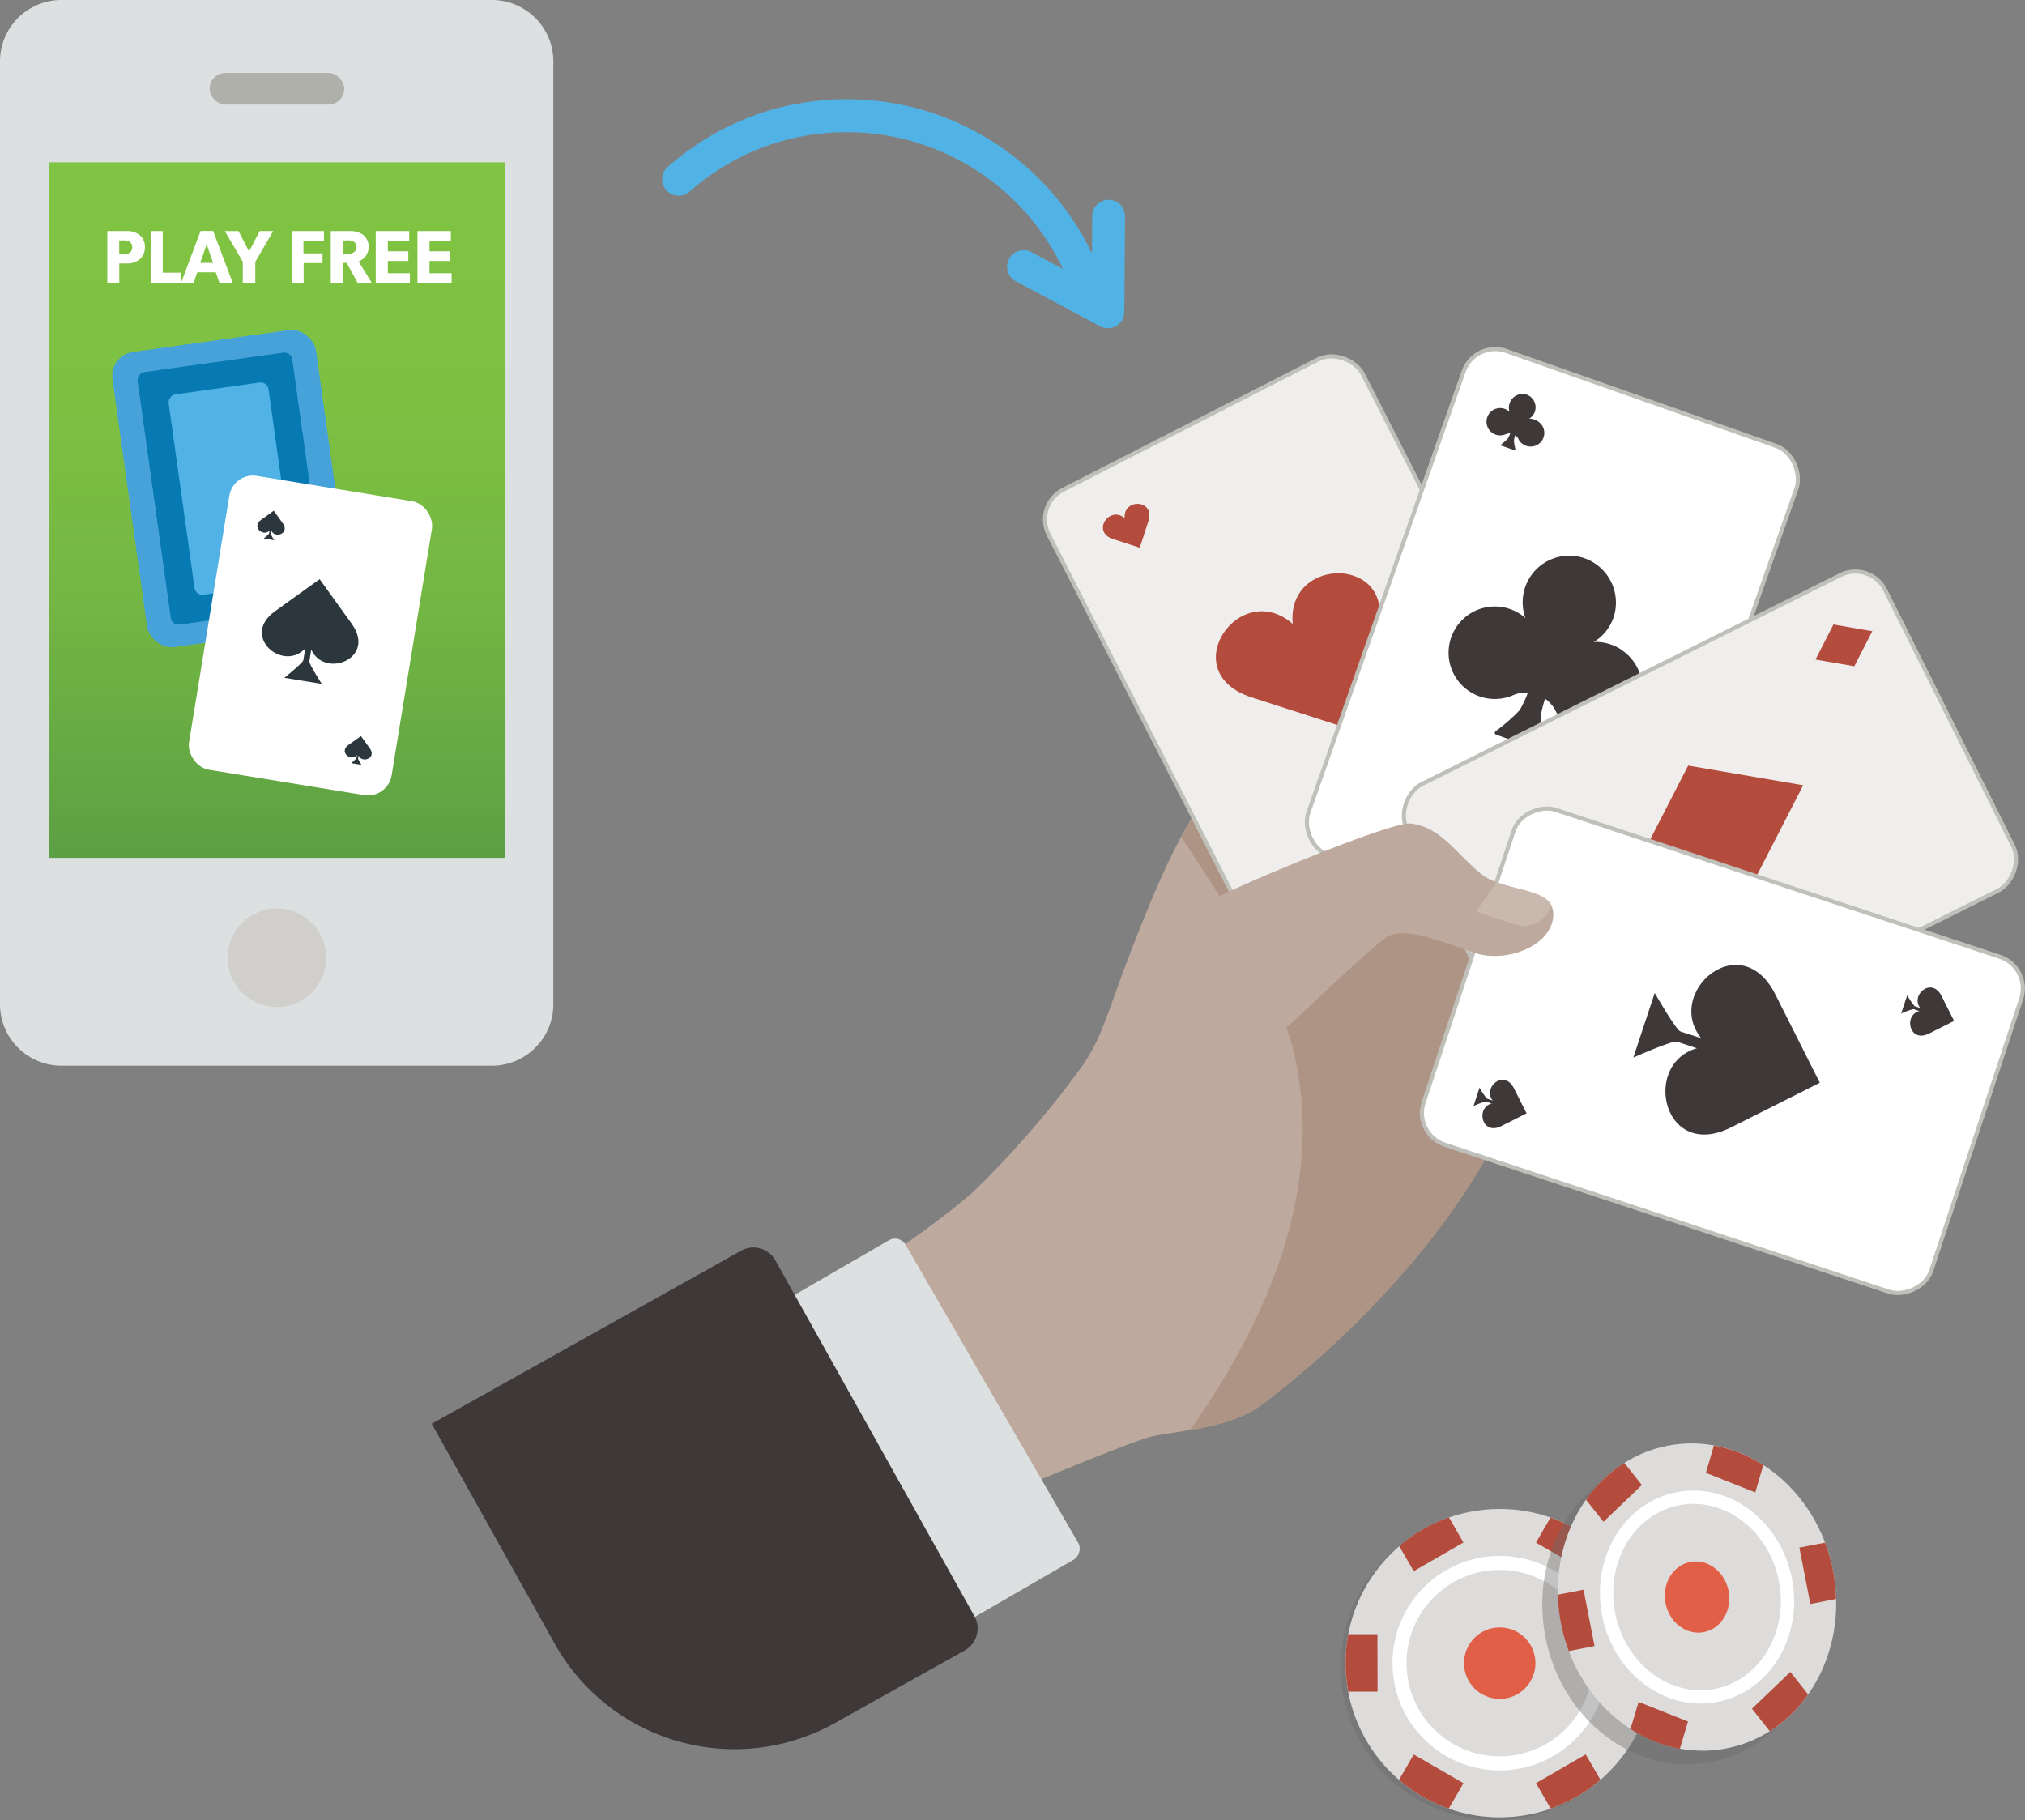 <svg xmlns="http://www.w3.org/2000/svg" viewBox="0 0 296.42 266.47" width="296.42" height="266.47">
  <rect x="0" y="0" width="296.42" height="266.47" fill="#808080" stroke="none"/>
  <defs>
    <linearGradient id="a" x1="40.56" y1="125.57" x2="40.56" y2="23.76" gradientUnits="userSpaceOnUse">
      <stop offset="0" stop-color="#5b9f44"/>
      <stop offset=".08" stop-color="#61a544"/>
      <stop offset=".36" stop-color="#73b643"/>
      <stop offset=".65" stop-color="#7ec042"/>
      <stop offset="1" stop-color="#81c342"/>
    </linearGradient>
  </defs>
  <path d="M72 156H9a9 9 0 0 1-9-8.87V8.87A9 9 0 0 1 9 0h63a9 9 0 0 1 9 8.87v138.29a9 9 0 0 1-9 8.84z" fill="#dce0e0"/>
  <path fill="url(#a)" d="M7.23 23.76h66.64v101.82H7.23z"/>
  <rect x="30.69" y="10.68" width="19.7" height="4.63" rx="2.29" ry="2.29" fill="#b0b0aa"/>
  <circle cx="40.54" cy="140.2" r="7.21" fill="#d0cfcc"/>
  <ellipse cx="219.04" cy="243.89" rx="22.83" ry="22.57" transform="rotate(-11.04 218.95 243.83)" fill="#696a6a" opacity=".4"/>
  <circle cx="219.53" cy="243.46" r="22.57" fill="#dedcda"/>
  <circle cx="219.53" cy="243.46" r="14.67" fill="none" stroke="#fff" stroke-miterlimit="10" stroke-width="2.057"/>
  <circle cx="219.53" cy="243.46" r="5.23" fill="#e15f46"/>
  <path d="M234.24 226.35a22.54 22.54 0 0 0-7.28-4.2l-2.12 3.67 7.28 4.2zm-2.12 30.47l-7.28 4.2 2.15 3.73a22.54 22.54 0 0 0 7.28-4.22zm5.31-9.2h4.28a22.46 22.46 0 0 0 0-8.41h-4.26zm-35.8-8.4h-4.26a22.46 22.46 0 0 0 0 8.41h4.28zm5.31-9.22l7.28-4.2-2.12-3.67a22.54 22.54 0 0 0-7.28 4.2zm-2.15 30.54a22.53 22.53 0 0 0 7.28 4.22l2.15-3.73-7.28-4.2z" fill="#b44c3e"/>
  <ellipse cx="246.12" cy="235.8" rx="20.28" ry="22.57" transform="rotate(-11.04 246.05 235.743)" fill="#696a6a" opacity=".4"/>
  <rect x="18.87" y="49.73" width="30.05" height="43.59" rx="3.51" ry="3.51" transform="rotate(-7.97 33.89 71.526)" fill="#48a2da"/>
  <rect x="18.87" y="49.73" width="30.05" height="43.59" rx="3.51" ry="3.51" transform="rotate(-7.97 33.89 71.526)" fill="#48a2da"/>
  <rect x="15.25" y="60.12" width="37.29" height="22.82" rx="1.14" ry="1.14" transform="rotate(82.03 33.895 71.525)" fill="#087ab3"/>
  <rect x="15.25" y="60.12" width="37.29" height="22.82" rx="1.14" ry="1.14" transform="rotate(82.03 33.895 71.525)" fill="#087ab3"/>
  <rect x="19.09" y="64.15" width="29.62" height="14.76" rx="1.14" ry="1.14" transform="rotate(82.03 33.895 71.525)" fill="#51b3e5"/>
  <rect x="30.42" y="71.23" width="30.05" height="43.59" rx="3.51" ry="3.51" transform="rotate(9.28 45.44 93.05)" fill="#fff"/>
  <path d="M51.49 91.32l-4.7-6.54-6.54 4.7c-5.4 3.88 2 9.61 5 4.68 1.24 5.62 10.13 2.56 6.24-2.84z" fill="#2b373d"/>
  <path d="M45.28 96.8l.54-3.28-.21-.3-.67.15-.54 3.28c-.07.4-2.78 2.57-2.78 2.57l5.48.89s-1.88-2.91-1.82-3.31zm-3.87-20.18l-1.34-1.86-1.86 1.34c-1.54 1.11.58 2.74 1.42 1.33.37 1.57 2.88.73 1.78-.81z" fill="#2b373d"/>
  <path d="M39.64 78.18l.15-.93-.06-.08h-.19l-.15.93a5.45 5.45 0 0 1-.79.73l1.56.25a5.45 5.45 0 0 1-.52-.9zm14.5 31.38l-1.3-1.81-1.84 1.3c-1.5 1.08.57 2.66 1.39 1.29.37 1.56 2.83.71 1.75-.78z" fill="#2b373d"/>
  <path d="M52.42 111.08l.15-.91-.06-.08h-.19l-.15.91a5.3 5.3 0 0 1-.77.71l1.52.25a5.3 5.3 0 0 1-.5-.88z" fill="#2b373d"/>
  <ellipse cx="248.4" cy="233.8" rx="20.28" ry="22.57" transform="rotate(-11.04 248.335 233.72)" fill="#dedcda"/>
  <ellipse cx="248.4" cy="233.8" rx="13.18" ry="14.67" transform="rotate(-11.04 248.335 233.72)" fill="none" stroke="#fff" stroke-miterlimit="10" stroke-width="1.95"/>
  <ellipse cx="248.4" cy="233.8" rx="4.7" ry="5.23" transform="rotate(-11.04 248.335 233.72)" fill="#e15f46"/>
  <path d="M258.11 214.47a19.87 19.87 0 0 0-7.23-2.87l-1.17 4 7.23 2.87zm3.96 30.28l-5.62 5.38 2.61 3.29a19.88 19.88 0 0 0 5.61-5.39zm2.93-9.94l3.77-.74a24.95 24.95 0 0 0-1.62-8.25l-3.76.73zm-33.2-2.1l-3.76.73a24.95 24.95 0 0 0 1.6 8.26l3.77-.74zm2.92-9.94l5.62-5.38-2.57-3.24a19.87 19.87 0 0 0-5.62 5.38zm3.95 30.33a19.88 19.88 0 0 0 7.23 2.9l1.19-4-7.23-2.87z" fill="#b44c3e"/>
  <path d="M188 107.38c-8.19 3.64-13.23 9.24-19.89 25.43s-6.09 18.39-10.48 24.32a141 141 0 0 1-14.82 17c-4.59 4.33-17.16 12.76-17.16 12.76l18.91 32.94s20.75-8.81 24.09-9.56 11.18-1.24 15.53-4.32 28.65-22 38-46.3 5.48-33 5.48-33.57-39.66-18.7-39.66-18.7z" fill="#bda99d"/>
  <rect x="109.52" y="199.04" width="54.02" height="20.06" rx="1.77" ry="1.77" transform="rotate(59.93 136.53 209.055)" fill="#dce0e0"/>
  <path d="M113.513 184.52l29.124 52.07a3.68 3.68 0 0 1-1.415 5.007l-18.983 10.617a30.15 30.15 0 0 1-41.035-11.595l-18.01-32.2 45.28-25.326a3.68 3.68 0 0 1 5.035 1.423z" fill="#3f3838"/>
  <path d="M227.69 126.13c0-.57-39.64-18.75-39.64-18.75-6.15 2.73-10.52 6.57-15.14 15.17 7.51 11.17 14.71 23 16.74 32.6 3 14.29 0 32.43-15.51 54.25 3.45-.6 7.42-1.51 10.08-3.4 4.34-3.08 28.65-22 38-46.3s5.46-33 5.47-33.57z" fill="#ad9484"/>
  <rect x="166.26" y="57.85" width="51.64" height="78.27" rx="4.89" ry="4.89" transform="rotate(-27.08 192.116 96.986)" fill="#efeeed" stroke="#c0c0bb" stroke-miterlimit="10" stroke-width=".601"/>
  <path d="M183.2 102.08l13.8 4.45 4.45-13.76c3.68-11.37-13.2-11.72-12.22-1.44-7.8-6.81-17.39 7.08-6.03 10.75zm-20.27-23.17l3.91 1.27 1.27-3.91c1-3.23-3.75-3.33-3.48-.41-2.2-1.95-4.93 2-1.7 3.05zm55.38 36.92l3.93 1.27 1.27-3.93c1-3.25-3.77-3.35-3.49-.41-2.21-1.94-4.95 2.02-1.71 3.07z" fill="#b44c3e"/>
  <rect x="201.4" y="56.12" width="51.64" height="78.27" rx="4.89" ry="4.89" transform="rotate(19.39 227.277 95.3)" fill="#fff" stroke="#c0c0bb" stroke-miterlimit="10" stroke-width=".601"/>
  <path d="M237.3 95.08a6.78 6.78 0 0 0-4-1.1 6.79 6.79 0 0 0 2.86-3.5 6.89 6.89 0 0 0-4-8.68 6.82 6.82 0 0 0-8.87 8.67 6.77 6.77 0 1 0-2 11.38 4.78 4.78 0 0 1 2.36-.45 17.21 17.21 0 0 1-1.19 2.55 26.55 26.55 0 0 1-3.53 3.09.29.29 0 0 0 .08.51l6.92 2.44a.29.29 0 0 0 .38-.35 26.53 26.53 0 0 1-.81-4.62 17.25 17.25 0 0 1 .67-2.74 4.78 4.78 0 0 1 1.56 1.83 6.77 6.77 0 1 0 9.58-9z" fill="#3f3838"/>
  <path d="M235.46 128a2 2 0 0 0-1.16-.32 2 2 0 0 0 .83-1 2 2 0 0 0-1.14-2.51 2 2 0 0 0-2.56 2.5 2 2 0 1 0-.58 3.29 1.38 1.38 0 0 1 .68-.13 5 5 0 0 1-.34.74 7.67 7.67 0 0 1-1 .89.08.08 0 0 0 0 .15l2 .7a.08.08 0 0 0 .11-.1 7.66 7.66 0 0 1-.23-1.33 5 5 0 0 1 .19-.79 1.38 1.38 0 0 1 .45.53 2 2 0 1 0 2.77-2.61z" fill="#b44c3e"/>
  <path d="M225 61.61a2 2 0 0 0-1.16-.32 2 2 0 0 0 .83-1 2 2 0 0 0-1.14-2.51 2 2 0 0 0-2.56 2.5 2 2 0 1 0-.58 3.29 1.38 1.38 0 0 1 .68-.13 5 5 0 0 1-.34.74 7.67 7.67 0 0 1-1 .89.08.08 0 0 0 0 .15l2 .7a.08.08 0 0 0 .11-.1 7.66 7.66 0 0 1-.23-1.33 5 5 0 0 1 .19-.79 1.38 1.38 0 0 1 .45.53 2 2 0 1 0 2.75-2.62z" fill="#3f3838"/>
  <rect x="224.5" y="83.44" width="51.64" height="78.27" rx="4.89" ry="4.89" transform="rotate(63.46 250.305 122.562)" fill="#efeeed" stroke="#c0c0bb" stroke-miterlimit="10" stroke-width=".601"/>
  <path fill="#b44c3e" d="M239.31 127.26l7.8-15.19 16.84 2.88-7.81 15.2-16.83-2.89m26.44-30.71l2.63-5.13 5.69.98-2.64 5.13-5.68-.98m-37.37 55.37l2.63-5.13 5.68.98-2.63 5.13-5.68-.98"/>
  <rect x="226.32" y="114.7" width="51.64" height="78.27" rx="4.89" ry="4.89" transform="rotate(108.31 252.138 153.82)" fill="#fff" stroke="#c0c0bb" stroke-miterlimit="10" stroke-width=".601"/>
  <path d="M253.46 165l12.92-6.5-6.5-12.92c-5.37-10.67-17.63.93-9.71 7.56-10.3.65-7.38 17.27 3.29 11.86z" fill="#3f3838"/>
  <path d="M245.49 152.49l5.66 1.87.59-.29-.08-1.24L246 151c-.69-.23-3.78-5.65-3.78-5.65l-3.13 9.46s5.71-2.55 6.4-2.32zm36.87-1.19l3.68-1.85-1.85-3.68c-1.53-3-5 .26-2.76 2.15-2.94.17-2.11 4.9.93 3.38z" fill="#3f3838"/>
  <path d="M280.09 147.72l1.61.53.17-.08v-.35l-1.61-.53a9.78 9.78 0 0 1-1.08-1.61l-.89 2.69a9.78 9.78 0 0 1 1.8-.65zm-60.32 17.12l3.69-1.86-1.86-3.69c-1.53-3-5 .26-2.77 2.16-2.94.18-2.11 4.93.94 3.39z" fill="#3f3838"/>
  <path d="M217.49 161.25l1.62.54.17-.08v-.35l-1.62-.54a9.82 9.82 0 0 1-1.08-1.61l-.89 2.7a9.82 9.82 0 0 1 1.8-.66z" fill="#3f3838"/>
  <path d="M175.5 132.69c4.14-2.47 28.09-12.49 31-12.14 4.43.53 6.68 4.41 10.2 7.3s10.59 1.85 10.67 5.91c.09 4.62-6.9 7.36-11.66 5.68s-9.44-3.47-12.06-2.6c-2.1.7-15 13.7-18.52 16.34-11.47 8.72-22.66-12.72-9.63-20.49z" fill="#bda99d"/>
  <path d="M219.07 129.14l-3 4.31 6.36 2.07a4.18 4.18 0 0 0 4.63-3.1c-1.21-1.95-4.95-2.11-7.99-3.28z" fill="#c8b8ad"/>
  <path d="M20.39 38a3 3 0 0 1-2 .57h-.93v2.8h-1.75v-7.55h2.71a3 3 0 0 1 2 .57 2.21 2.21 0 0 1 .79 1.81 2.24 2.24 0 0 1-.82 1.8zM19 35.4a1.4 1.4 0 0 0-.86-.21h-.69v2h.69A1.39 1.39 0 0 0 19 37a1 1 0 0 0 .36-.81 1 1 0 0 0-.36-.79zm7.44 5.99h-4.39v-7.57h1.77v6.1h2.62zm7.62 0h-1.94l-.54-1.53h-2.7l-.54 1.53h-1.83l2.85-7.58h1.84zm-2.87-2.91l-.94-2.72-.94 2.72zM40 33.82l-2.63 4.51v3.06h-1.83v-3.06l-2.63-4.51h2l1.55 3 1.55-3zm7.42 1.42h-3v1.85h2.79v1.42h-2.76v2.89h-1.76v-7.58h4.73zm6.99 6.15h-2.07l-1.59-2.9h-.56v2.9h-1.77v-7.57h2.72a3.29 3.29 0 0 1 2 .54 2.29 2.29 0 0 1-.65 3.91zm-2.61-6a1.46 1.46 0 0 0-.91-.2h-.7v1.94h.7a1.46 1.46 0 0 0 .91-.21.85.85 0 0 0 .38-.77.86.86 0 0 0-.38-.76zm8.2 6h-5v-7.57h4.9v1.42h-3.13v1.55h3v1.41h-3V40H60zm6.11 0h-5v-7.57H66v1.42h-3.13v1.55h3v1.41h-3V40h3.24z" fill="#fff"/>
  <path d="M156.93 42.6A35 35 0 0 0 124 19.35a34.55 34.55 0 0 0-21.34 7.28q-.86.67-1.68 1.38a2.41 2.41 0 1 1-3.18-3.62q.93-.82 1.91-1.57A39.33 39.33 0 0 1 124 14.53 39.78 39.78 0 0 1 161.47 41a2.41 2.41 0 1 1-4.54 1.61z" fill="#51b3e5"/>
  <path d="M161 47.74l-12.32-6.57a2.41 2.41 0 1 1 2.32-4.25l8.81 4.7.07-10a2.39 2.39 0 0 1 2.41-2.37 2.38 2.38 0 0 1 2.39 2.4l-.1 13.94a2.41 2.41 0 0 1-3.58 2.15z" fill="#51b3e5"/>
</svg>
